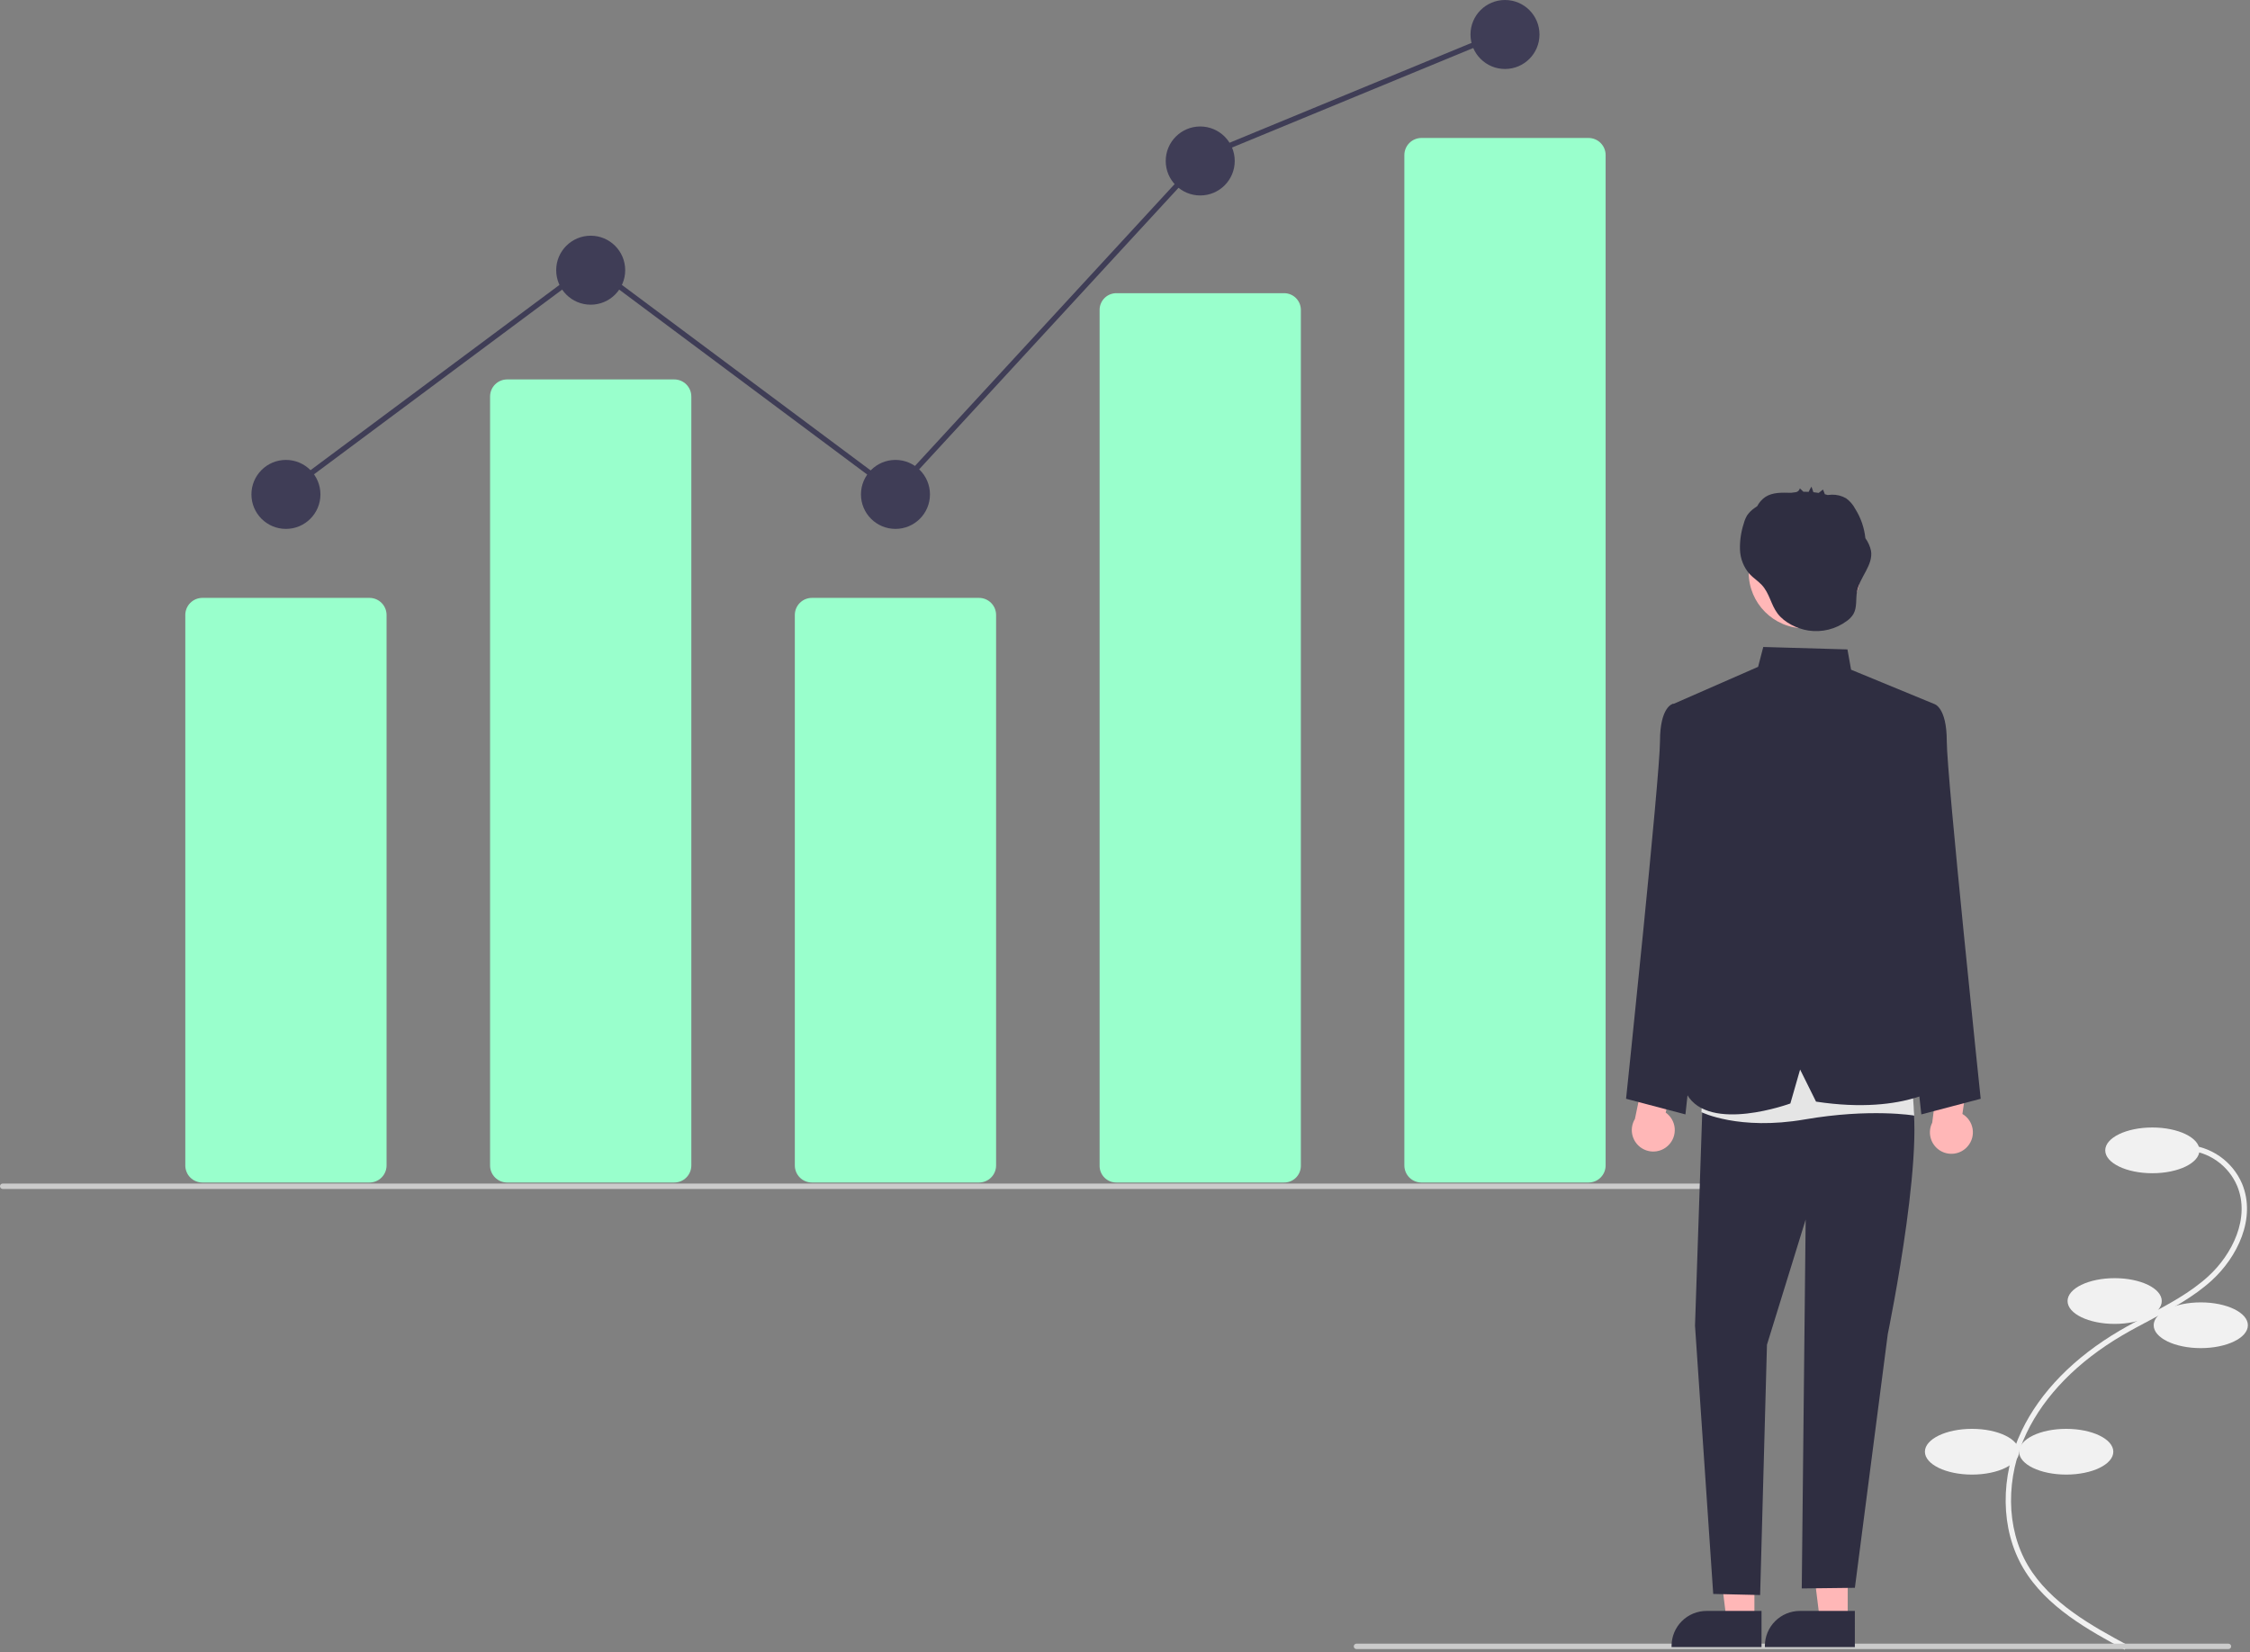 <svg width="836" height="614" viewBox="0 0 836 614" fill="none" xmlns="http://www.w3.org/2000/svg">
<rect x="0" y="0" width="836" height="614" fill="#808080" stroke="none"/>
<g clip-path="url(#clip0)">
<path d="M789.434 613.098L790.385 611.339C777.632 604.442 761.759 595.858 753.469 581.772C745.297 567.886 745.113 549.029 752.991 532.561C759.694 518.545 772.008 505.989 788.602 496.248C791.875 494.327 795.31 492.506 798.633 490.745C806.665 486.488 814.97 482.086 821.817 475.842C831.249 467.241 838.385 452.807 833.067 439.951C831.317 435.847 828.452 432.316 824.797 429.759C821.142 427.202 816.844 425.72 812.389 425.483L812.276 427.48C816.357 427.697 820.296 429.053 823.645 431.395C826.994 433.736 829.62 436.97 831.224 440.729C836.167 452.676 829.385 466.233 820.47 474.364C813.809 480.438 805.618 484.779 797.697 488.978C794.355 490.749 790.9 492.58 787.589 494.523C770.65 504.467 758.063 517.321 751.186 531.698C743.026 548.758 743.24 568.334 751.745 582.787C760.318 597.353 776.462 606.083 789.434 613.098Z" fill="#F1F1F1"/>
<path d="M799.713 436.025C809.378 436.025 817.213 432.219 817.213 427.525C817.213 422.83 809.378 419.025 799.713 419.025C790.048 419.025 782.213 422.83 782.213 427.525C782.213 432.219 790.048 436.025 799.713 436.025Z" fill="#F1F1F1"/>
<path d="M785.713 492.024C795.378 492.024 803.213 488.219 803.213 483.524C803.213 478.83 795.378 475.024 785.713 475.024C776.048 475.024 768.213 478.83 768.213 483.524C768.213 488.219 776.048 492.024 785.713 492.024Z" fill="#F1F1F1"/>
<path d="M817.713 501.024C827.378 501.024 835.213 497.219 835.213 492.524C835.213 487.83 827.378 484.024 817.713 484.024C808.048 484.024 800.213 487.83 800.213 492.524C800.213 497.219 808.048 501.024 817.713 501.024Z" fill="#F1F1F1"/>
<path d="M767.713 548.024C777.378 548.024 785.213 544.219 785.213 539.524C785.213 534.83 777.378 531.024 767.713 531.024C758.048 531.024 750.213 534.83 750.213 539.524C750.213 544.219 758.048 548.024 767.713 548.024Z" fill="#F1F1F1"/>
<path d="M732.713 548.024C742.378 548.024 750.213 544.219 750.213 539.524C750.213 534.83 742.378 531.024 732.713 531.024C723.048 531.024 715.213 534.83 715.213 539.524C715.213 544.219 723.048 548.024 732.713 548.024Z" fill="#F1F1F1"/>
<path d="M137.286 439.484H75.192C73.51 439.482 71.898 438.813 70.709 437.624C69.52 436.435 68.851 434.823 68.849 433.142V228.544C68.851 226.862 69.52 225.25 70.709 224.062C71.898 222.873 73.51 222.204 75.192 222.202H137.286C138.968 222.204 140.58 222.873 141.769 224.062C142.958 225.25 143.627 226.862 143.629 228.544V433.142C143.627 434.823 142.958 436.435 141.769 437.624C140.58 438.813 138.968 439.482 137.286 439.484Z" fill="#99FFCC"/>
<path d="M250.524 439.484H188.429C186.748 439.482 185.136 438.813 183.947 437.624C182.758 436.435 182.089 434.823 182.087 433.142V147.355C182.089 145.673 182.758 144.061 183.947 142.872C185.136 141.683 186.748 141.015 188.429 141.013H250.524C252.205 141.015 253.817 141.683 255.006 142.872C256.195 144.061 256.864 145.673 256.866 147.355V433.142C256.864 434.823 256.195 436.435 255.006 437.624C253.817 438.813 252.205 439.482 250.524 439.484Z" fill="#99FFCC"/>
<path d="M363.761 439.484H301.667C299.985 439.482 298.373 438.813 297.184 437.624C295.995 436.435 295.326 434.823 295.324 433.142V228.544C295.326 226.862 295.995 225.25 297.184 224.062C298.373 222.873 299.985 222.204 301.667 222.202H363.761C365.443 222.204 367.055 222.873 368.244 224.062C369.433 225.25 370.102 226.862 370.104 228.544V433.142C370.102 434.823 369.433 436.435 368.244 437.624C367.055 438.813 365.443 439.482 363.761 439.484Z" fill="#99FFCC"/>
<path d="M476.999 439.484H414.904C413.261 439.519 411.671 438.902 410.482 437.767C409.293 436.632 408.603 435.072 408.562 433.429V115.019C408.603 113.376 409.293 111.816 410.482 110.681C411.671 109.546 413.261 108.929 414.904 108.964H476.999C478.642 108.929 480.232 109.546 481.421 110.681C482.61 111.816 483.3 113.376 483.341 115.019V433.429C483.3 435.072 482.61 436.632 481.421 437.767C480.232 438.902 478.642 439.519 476.999 439.484Z" fill="#99FFCC"/>
<path d="M590.236 439.484H528.142C526.46 439.482 524.848 438.813 523.659 437.624C522.47 436.435 521.801 434.823 521.799 433.142V57.619C521.801 55.938 522.47 54.326 523.659 53.137C524.848 51.948 526.46 51.279 528.142 51.277H590.236C591.918 51.279 593.53 51.948 594.719 53.137C595.908 54.326 596.577 55.938 596.579 57.619V433.142C596.577 434.823 595.908 436.435 594.719 437.624C593.53 438.813 591.918 439.482 590.236 439.484Z" fill="#99FFCC"/>
<path d="M106.239 196.563C113.319 196.563 119.058 190.824 119.058 183.744C119.058 176.664 113.319 170.925 106.239 170.925C99.159 170.925 93.419 176.664 93.419 183.744C93.419 190.824 99.159 196.563 106.239 196.563Z" fill="#3F3D56"/>
<path d="M219.476 113.238C226.556 113.238 232.296 107.498 232.296 100.418C232.296 93.338 226.556 87.599 219.476 87.599C212.396 87.599 206.657 93.338 206.657 100.418C206.657 107.498 212.396 113.238 219.476 113.238Z" fill="#3F3D56"/>
<path d="M332.714 196.563C339.794 196.563 345.533 190.824 345.533 183.744C345.533 176.664 339.794 170.925 332.714 170.925C325.634 170.925 319.895 176.664 319.895 183.744C319.895 190.824 325.634 196.563 332.714 196.563Z" fill="#3F3D56"/>
<path d="M445.951 72.643C453.031 72.643 458.771 66.904 458.771 59.824C458.771 52.744 453.031 47.004 445.951 47.004C438.871 47.004 433.132 52.744 433.132 59.824C433.132 66.904 438.871 72.643 445.951 72.643Z" fill="#3F3D56"/>
<path d="M559.189 25.639C566.269 25.639 572.008 19.899 572.008 12.819C572.008 5.739 566.269 0 559.189 0C552.109 0 546.37 5.739 546.37 12.819C546.37 19.899 552.109 25.639 559.189 25.639Z" fill="#3F3D56"/>
<path d="M663 441.865H1C0.735 441.865 0.48 441.759 0.293 441.572C0.105 441.384 0 441.13 0 440.865C0 440.599 0.105 440.345 0.293 440.157C0.48 439.97 0.735 439.865 1 439.865H663C663.265 439.865 663.52 439.97 663.707 440.157C663.895 440.345 664 440.599 664 440.865C664 441.13 663.895 441.384 663.707 441.572C663.52 441.759 663.265 441.865 663 441.865Z" fill="#CBCBCB"/>
<path d="M828 612.865H504C503.735 612.865 503.48 612.759 503.293 612.572C503.105 612.384 503 612.13 503 611.865C503 611.599 503.105 611.345 503.293 611.157C503.48 610.97 503.735 610.865 504 610.865H828C828.265 610.865 828.52 610.97 828.707 611.157C828.895 611.345 829 611.599 829 611.865C829 612.13 828.895 612.384 828.707 612.572C828.52 612.759 828.265 612.865 828 612.865Z" fill="#CBCBCB"/>
<path d="M619.935 425.611C620.758 424.793 621.391 423.806 621.79 422.717C622.189 421.629 622.345 420.466 622.247 419.311C622.148 418.156 621.797 417.037 621.219 416.032C620.641 415.027 619.85 414.161 618.901 413.495L622.833 395.805L612.665 390.794L607.464 415.853C606.451 417.522 606.085 419.504 606.435 421.424C606.786 423.344 607.829 425.069 609.366 426.271C610.903 427.474 612.828 428.071 614.776 427.949C616.724 427.828 618.56 426.995 619.935 425.611Z" fill="#FFB7B7"/>
<path d="M731.119 425.998C731.875 425.12 732.43 424.086 732.744 422.97C733.058 421.854 733.123 420.683 732.936 419.539C732.748 418.395 732.312 417.306 731.658 416.349C731.004 415.392 730.148 414.59 729.15 413.999L731.701 396.058L721.177 391.849L717.93 417.235C717.049 418.977 716.837 420.981 717.335 422.869C717.833 424.756 719.007 426.395 720.632 427.475C722.258 428.555 724.223 429.001 726.156 428.729C728.089 428.457 729.855 427.485 731.119 425.998L731.119 425.998Z" fill="#FFB7B7"/>
<path d="M651.862 602.078L641.494 602.077L636.562 562.087L651.864 562.088L651.862 602.078Z" fill="#FFB7B7"/>
<path d="M654.506 612.128L621.076 612.127V611.704C621.076 608.253 622.447 604.943 624.887 602.503C627.327 600.063 630.637 598.692 634.088 598.692H634.089L654.507 598.693L654.506 612.128Z" fill="#2F2E41"/>
<path d="M686.535 602.078L676.167 602.077L671.235 562.087L686.537 562.088L686.535 602.078Z" fill="#FFB7B7"/>
<path d="M689.179 612.128L655.749 612.127V611.704C655.749 608.253 657.12 604.943 659.56 602.503C662 600.063 665.31 598.692 668.761 598.692H668.762L689.18 598.693L689.179 612.128Z" fill="#2F2E41"/>
<path d="M707.41 265.63L718.59 261.596C718.59 261.596 723.335 262.603 723.335 275.472C723.335 288.34 735.937 408.354 735.937 408.354L713.883 414.161L701.417 300.298L707.41 265.63Z" fill="#2F2E41"/>
<path d="M632.704 265.63L621.524 261.596C621.524 261.596 616.779 262.603 616.779 275.472C616.779 288.34 604.177 408.354 604.177 408.354L626.232 414.161L638.697 300.298L632.704 265.63Z" fill="#2F2E41"/>
<path d="M632.847 402.507L629.791 492.659L636.557 592.383L653.989 592.785L656.526 499.76L670.903 453.248L669.452 590.34L689.191 590.104L701.417 495.786C701.417 495.786 717.562 417.729 708.609 402.507L667.377 388.796L632.847 402.507Z" fill="#2F2E41"/>
<path d="M633.183 391.644L632.188 413.331C632.188 413.331 646.1 420.254 670.552 416.037C695.005 411.819 711.259 414.6 711.259 414.6L709.381 386.954L633.183 391.644Z" fill="#E5E5E5"/>
<path d="M621.08 261.916L653.233 247.827L655.151 240.447L686.431 241.353L687.782 248.892L718.59 261.596L705.017 308.793L706.409 341.995L723.335 402.507C723.335 402.507 709.058 414.632 674.758 409.415L668.84 397.49L665.219 410.101C665.219 410.101 635.142 421.166 626.806 406.762L632.847 302.717L621.08 261.916Z" fill="#2F2E41"/>
<path d="M670.507 233.514C681.978 233.514 691.277 224.215 691.277 212.744C691.277 201.272 681.978 191.973 670.507 191.973C659.035 191.973 649.736 201.272 649.736 212.744C649.736 224.215 659.035 233.514 670.507 233.514Z" fill="#FFB7B7"/>
<path d="M695.186 204.695C694.815 203.005 694.101 201.409 693.088 200.005C692.684 196.125 691.389 192.39 689.305 189.092C688.488 187.547 687.329 186.208 685.916 185.18C684.297 184.248 682.45 183.788 680.584 183.851C680.245 183.845 679.636 183.948 679.088 183.973C678.738 183.864 678.384 183.767 678.029 183.676C677.822 183.216 677.411 181.873 677.297 181.964L675.749 183.193C675.095 183.079 674.438 182.991 673.778 182.921C673.537 182.235 673.297 181.55 673.057 180.865C672.667 181.478 672.325 182.12 672.035 182.786C671.378 182.754 670.72 182.742 670.062 182.752L668.747 181.489C668.67 181.841 668.492 182.163 668.234 182.415C667.976 182.668 667.651 182.84 667.297 182.91C666.692 182.972 666.089 183.053 665.488 183.149C665.439 183.149 665.39 183.149 665.342 183.148C662.103 183.067 658.619 182.922 655.911 184.7C654.643 185.57 653.612 186.741 652.908 188.108C652.577 188.333 652.244 188.557 651.922 188.796C650.836 189.537 649.895 190.47 649.144 191.55C648.599 192.481 648.185 193.483 647.915 194.528C646.882 197.673 646.403 200.973 646.5 204.282C646.611 207.613 647.868 210.804 650.059 213.316C651.448 214.808 653.213 215.91 654.604 217.401C657.468 220.47 658.004 224.75 660.454 227.998C663.045 231.432 667.773 233.693 671.926 234.34C674.423 234.717 676.969 234.596 679.419 233.985C681.869 233.374 684.174 232.285 686.201 230.78C687.174 230.103 688.001 229.236 688.632 228.232C690.073 225.739 689.462 222.605 689.997 219.776C691.001 214.472 696.062 210.021 695.186 204.695Z" fill="#2F2E41"/>
<path d="M105.555 184.546L104.361 182.942L219.477 97.239L332.348 181.429L446.764 57.205L446.969 57.121L558.009 11.292L558.772 13.141L447.936 58.885L332.597 184.11L219.476 99.733L105.555 184.546Z" fill="#3F3D56"/>
</g>
<defs>
<clipPath id="clip0">
<rect width="835.213" height="613.098" fill="white"/>
</clipPath>
</defs>
</svg>

